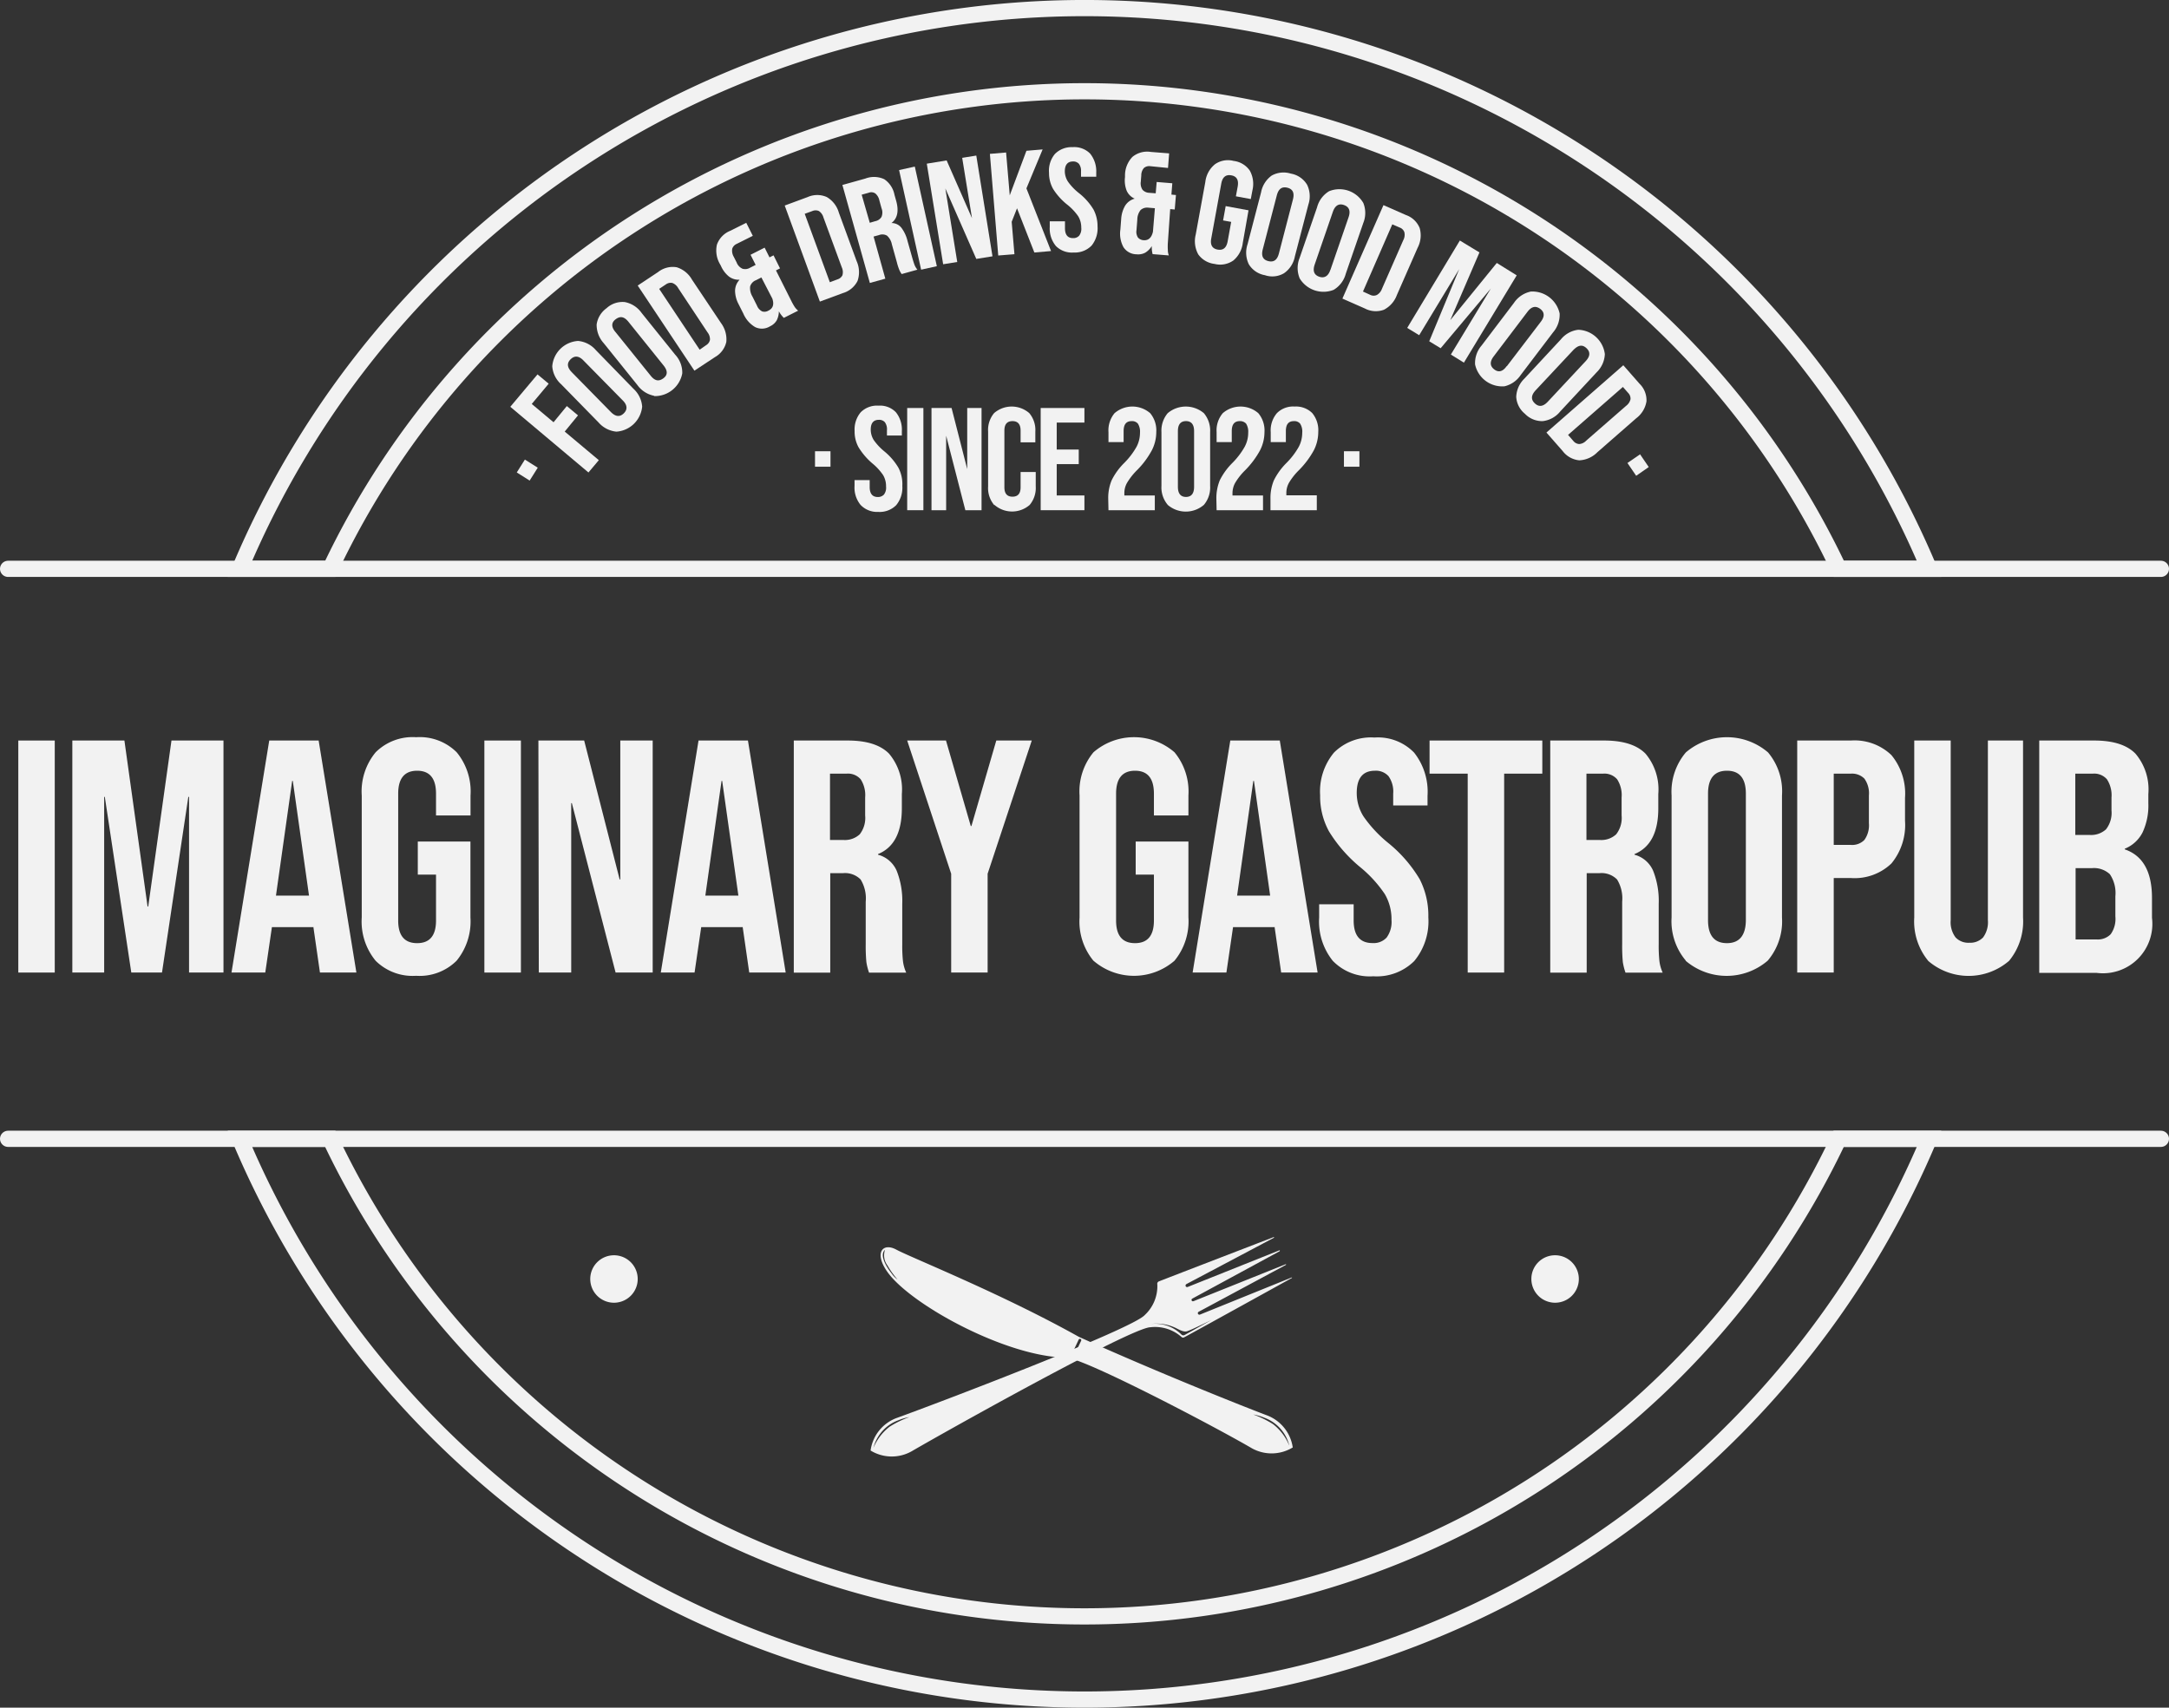 <svg xmlns="http://www.w3.org/2000/svg" viewBox="0 0 267.78 210.86"><rect x="0" y="0" width="267.78" height="210.86" fill="#333333" stroke="none"/><defs><style>.cls-1{fill:#f2f2f2;}.cls-2{fill:none;stroke:#f2f2f2;stroke-linecap:round;stroke-miterlimit:10;stroke-width:2px;}</style></defs><g id="Layer_2" data-name="Layer 2"><g id="Objects"><path class="cls-1" d="M146.22,165.12c1.71-.92,13.28-7.32,13.28-7.32v-.07l0,0-11.34,4.59a.2.2,0,0,1-.26-.09.19.19,0,0,1,.1-.26l10.77-5.79v-.07l-.05,0-11.35,4.55s-.18.08-.25-.08.1-.24.1-.24L158,154.49v-.06l0-.06-11.36,4.54a.2.2,0,0,1-.26-.09.21.21,0,0,1,.09-.26l10.82-5.73v-.07l-.05,0s-12.34,4.75-14.15,5.46a.32.32,0,0,0-.21.38,4.86,4.86,0,0,1-1.55,3.78c-1.57,1.75-25.46,10.85-30.68,12.73a5,5,0,0,0-3.17,4h0a5,5,0,0,0,5.06.1c4.79-2.79,27.12-15.25,29.47-15.32a4.93,4.93,0,0,1,3.9,1.24A.31.31,0,0,0,146.22,165.12Zm-35.33,10.26a6.58,6.58,0,0,1,1.38-.4,12.22,12.22,0,0,0-2.44,1.19,6.41,6.41,0,0,0-2,2.62A4.91,4.91,0,0,1,110.89,175.38Zm34.94-10.62a4.65,4.65,0,0,0-3.82-1.27,5.53,5.53,0,0,1,3.33.58c.25.12.8.44,1.21.31s1.21-.51,3-1.38l-3.29,1.84A.33.33,0,0,1,145.83,164.76Z"/><path class="cls-1" d="M156.45,174.78c-2.67-1-13.42-5.27-23.26-9.71-9.6-5.37-20.82-9.83-22.52-10.76s-2.82.39-1.07,2.81c2.9,4,14.57,10.4,22,10.52.17,0,.24,0,.39.06,3.22.72,18,8.47,22.56,11.13a5,5,0,0,0,5.05-.1h0A5,5,0,0,0,156.45,174.78ZM110.81,158a3,3,0,0,1-.73-.75c-1.15-1.47-1.32-2.49-.82-2.92a2.09,2.09,0,0,0,.3,1.92A11,11,0,0,0,110.81,158Zm21.83,9.33a.5.5,0,0,1-.66.19.76.76,0,0,0,.37-.36l.81-1.72a.17.17,0,1,1,.3.15Zm26.52,11.15a6.38,6.38,0,0,0-2-2.63,12.22,12.22,0,0,0-2.44-1.19,6.45,6.45,0,0,1,1.37.4A4.9,4.9,0,0,1,159.16,178.45Z"/><line class="cls-2" x1="1" y1="140.62" x2="266.78" y2="140.62"/><line class="cls-2" x1="1" y1="70.24" x2="266.78" y2="70.24"/><path class="cls-2" d="M40.78,70.24a103,103,0,0,1,186.23,0h11.15a113.13,113.13,0,0,0-208.54,0Z"/><path class="cls-1" d="M63.8,58.34l1-1.59,1.59,1-1,1.59Z"/><path class="cls-1" d="M63,50.23l3.36-4,1.38,1.15-2.09,2.5,2.69,2.26,1.64-2,1.38,1.15-1.64,2,4.21,3.53-1.28,1.52Z"/><path class="cls-1" d="M76.1,53.3a3.35,3.35,0,0,1-2.2-1.13l-4.63-4.73a3.3,3.3,0,0,1-1.09-2.21,3.41,3.41,0,0,1,3.19-3.13,3.3,3.3,0,0,1,2.19,1.13L78.2,48a3.31,3.31,0,0,1,1.08,2.21A3.43,3.43,0,0,1,76.1,53.3Zm.77-3.87-4.82-4.9c-.57-.6-1.11-.65-1.6-.17s-.44,1,.14,1.6l4.82,4.91c.58.59,1.11.65,1.6.17S77.45,50,76.87,49.43Z"/><path class="cls-1" d="M80.75,48.87a3.33,3.33,0,0,1-2.07-1.34l-4.15-5.16a3.36,3.36,0,0,1-.87-2.31,3,3,0,0,1,1.22-2,2.9,2.9,0,0,1,2.26-.76,3.29,3.29,0,0,1,2.07,1.34l4.15,5.16a3.24,3.24,0,0,1,.87,2.31,3.44,3.44,0,0,1-3.48,2.8ZM81.9,45.1l-4.31-5.36c-.52-.64-1-.75-1.58-.32s-.54,1,0,1.61l4.31,5.35c.52.65,1,.76,1.58.33S82.42,45.74,81.9,45.1Z"/><path class="cls-1" d="M78.73,35.26l2.52-1.67A2.91,2.91,0,0,1,83.54,33a3.28,3.28,0,0,1,1.89,1.53L89,39.87a3.38,3.38,0,0,1,.67,2.35,2.88,2.88,0,0,1-1.41,1.88l-2.53,1.67Zm8.45,7.36a1,1,0,0,0,.47-.65,1.37,1.37,0,0,0-.3-.93l-3.62-5.46a1.38,1.38,0,0,0-.73-.64,1,1,0,0,0-.78.17l-.84.56,5,7.51Z"/><path class="cls-1" d="M93.23,40.39a3.56,3.56,0,0,1-1.46-1.67l-.59-1.17a3.62,3.62,0,0,1-.43-1.64,2,2,0,0,1,.56-1.37l0,0A2,2,0,0,1,90,34.15a3.48,3.48,0,0,1-1-1.33l-.11-.2a3.31,3.31,0,0,1-.38-2.41,2.87,2.87,0,0,1,1.62-1.7l2-1,.81,1.61-2,1a1,1,0,0,0-.54.59,1.48,1.48,0,0,0,.19,1l.35.69a1.39,1.39,0,0,0,.72.78,1.16,1.16,0,0,0,.94-.12l.69-.35-.63-1.25,1.74-.88L95,31.78l.5-.25.8,1.61-.5.25,1.86,3.7a7.58,7.58,0,0,0,.42.76,2,2,0,0,0,.46.51l-1.77.89a3.28,3.28,0,0,1-.61-.81l0,0a2.57,2.57,0,0,1-.27,1.12,1.85,1.85,0,0,1-.82.73A1.91,1.91,0,0,1,93.23,40.39Zm2.12-3.52L94,34.26l-.67.34a1.19,1.19,0,0,0-.72.77,2,2,0,0,0,.28,1.24l.57,1.14a1.34,1.34,0,0,0,.63.7.92.92,0,0,0,.75-.08C95.44,38.09,95.59,37.59,95.35,36.87Z"/><path class="cls-1" d="M96.88,25.38l2.84-1.05a2.9,2.9,0,0,1,2.35,0,3.25,3.25,0,0,1,1.49,1.92l2.2,6a3.31,3.31,0,0,1,.11,2.44,2.94,2.94,0,0,1-1.81,1.5l-2.84,1.05Zm6.53,9.11A1,1,0,0,0,104,34a1.41,1.41,0,0,0-.08-1l-2.26-6.15a1.4,1.4,0,0,0-.56-.79,1,1,0,0,0-.81,0l-.94.34,3.1,8.45Z"/><path class="cls-1" d="M104,22.84l2.83-.79a3,3,0,0,1,2.34.08,3,3,0,0,1,1.26,1.92l.21.75c.35,1.26.16,2.17-.58,2.74v0a1.54,1.54,0,0,1,1.22.58,4.42,4.42,0,0,1,.76,1.63l.6,2.13q.15.52.27.84a2.19,2.19,0,0,0,.35.58l-1.94.54a2.43,2.43,0,0,1-.29-.51,6.35,6.35,0,0,1-.3-.93l-.62-2.22a1.93,1.93,0,0,0-.6-1.08,1.14,1.14,0,0,0-1-.07l-.66.18,1.45,5.2-1.91.53Zm4.06,4.47a1.14,1.14,0,0,0,.77-.53,1.43,1.43,0,0,0,0-1.07l-.26-.94a1.55,1.55,0,0,0-.5-.88.88.88,0,0,0-.82-.09l-.87.24,1,3.47Z"/><path class="cls-1" d="M111,21l1.94-.43,2.72,12.3-1.94.43Z"/><path class="cls-1" d="M114.42,20.21l2.45-.4L120,26.94h0l-1.21-7.45,1.74-.28,2,12.44-2,.32-3.82-8.7h0l1.47,9.08-1.74.28Z"/><path class="cls-1" d="M122.21,19l2-.17.45,5.29,2.06-5.5,2-.17-2,4.81L129.76,31l-2.06.18-2.14-5.46-.66,1.67.34,4-2,.16Z"/><path class="cls-1" d="M130.37,30.39a3.35,3.35,0,0,1-.77-2.33l0-.73,1.88,0v.86c0,.82.36,1.22,1,1.21a.94.94,0,0,0,.76-.31,1.42,1.42,0,0,0,.25-1,2.65,2.65,0,0,0-.38-1.39,6.75,6.75,0,0,0-1.35-1.43,7.85,7.85,0,0,1-1.74-1.93,4,4,0,0,1-.51-2,3.23,3.23,0,0,1,.72-2.32,2.87,2.87,0,0,1,2.18-.85,2.76,2.76,0,0,1,2.17.79,3.47,3.47,0,0,1,.76,2.34v.52l-1.88,0v-.65a1.41,1.41,0,0,0-.26-.94.92.92,0,0,0-.74-.29c-.66,0-1,.42-1,1.22a2.4,2.4,0,0,0,.39,1.27,6.85,6.85,0,0,0,1.36,1.42A7.47,7.47,0,0,1,135,25.87a4.37,4.37,0,0,1,.5,2.07,3.4,3.4,0,0,1-.73,2.38,2.87,2.87,0,0,1-2.21.86A2.79,2.79,0,0,1,130.37,30.39Z"/><path class="cls-1" d="M138.7,30.52a3.49,3.49,0,0,1-.38-2.18l.1-1.31a3.69,3.69,0,0,1,.48-1.62,2,2,0,0,1,1.19-.88v0a1.89,1.89,0,0,1-1-1,3.46,3.46,0,0,1-.2-1.67l0-.23a3.31,3.31,0,0,1,.92-2.26,2.86,2.86,0,0,1,2.27-.61l2.26.18-.14,1.8L142,20.52a1,1,0,0,0-.77.22,1.37,1.37,0,0,0-.33.92l-.06.77a1.43,1.43,0,0,0,.21,1,1.18,1.18,0,0,0,.86.38l.77.06.12-1.4,1.93.16-.11,1.4.56.05-.15,1.79-.56-.05L144.18,30a7.09,7.09,0,0,0,0,.87,1.93,1.93,0,0,0,.12.67l-2-.16a3.28,3.28,0,0,1-.1-1h0a2.44,2.44,0,0,1-.81.82,1.88,1.88,0,0,1-1.08.2A1.94,1.94,0,0,1,138.7,30.52Zm3.64-1.91.24-2.9-.76-.06a1.22,1.22,0,0,0-1,.28,1.93,1.93,0,0,0-.41,1.21l-.1,1.27a1.29,1.29,0,0,0,.18.92,1,1,0,0,0,.68.33C141.78,29.71,142.17,29.36,142.34,28.61Z"/><path class="cls-1" d="M147.94,31.42a3.36,3.36,0,0,1-.32-2.45l1.19-6.52A3.28,3.28,0,0,1,150,20.28a2.78,2.78,0,0,1,2.3-.41,2.83,2.83,0,0,1,2,1.2,3.38,3.38,0,0,1,.32,2.44l-.2,1.07-1.84-.34.22-1.19c.15-.81-.11-1.28-.79-1.4s-1.08.22-1.23,1l-1.24,6.79c-.15.8.12,1.26.79,1.38s1.08-.21,1.23-1l.44-2.42-1-.18.32-1.77,2.82.52L153.43,30a3.33,3.33,0,0,1-1.17,2.17,2.84,2.84,0,0,1-2.31.42A2.9,2.9,0,0,1,147.94,31.42Z"/><path class="cls-1" d="M154.17,32.62a3.28,3.28,0,0,1-.15-2.46l1.67-6.41A3.28,3.28,0,0,1,157,21.68a3,3,0,0,1,2.37-.24,2.91,2.91,0,0,1,2,1.37,3.25,3.25,0,0,1,.16,2.45l-1.67,6.41a3.25,3.25,0,0,1-1.34,2.07,2.84,2.84,0,0,1-2.36.24A2.9,2.9,0,0,1,154.17,32.62Zm3.72-1.32,1.73-6.66c.21-.8,0-1.29-.68-1.46s-1.1.14-1.31.95l-1.73,6.65c-.21.8,0,1.29.68,1.46S157.68,32.1,157.89,31.3Z"/><path class="cls-1" d="M160.44,34.33a3.32,3.32,0,0,1,0-2.46l2.16-6.26a3.29,3.29,0,0,1,1.49-2,3.41,3.41,0,0,1,4.22,1.45,3.29,3.29,0,0,1,0,2.47l-2.16,6.26a3.3,3.3,0,0,1-1.5,2,3.43,3.43,0,0,1-4.22-1.46Zm3.81-1,2.24-6.5c.27-.78.08-1.28-.56-1.51s-1.11.06-1.38.84l-2.24,6.5c-.27.79-.08,1.29.56,1.51S164,34.09,164.25,33.3Z"/><path class="cls-1" d="M170.8,25.33l2.77,1.22a2.83,2.83,0,0,1,1.7,1.61,3.29,3.29,0,0,1-.25,2.43l-2.56,5.83a3.33,3.33,0,0,1-1.61,1.83,2.9,2.9,0,0,1-2.35-.16l-2.77-1.22Zm-1.61,11.09a.94.94,0,0,0,.8,0,1.42,1.42,0,0,0,.62-.75l2.63-6a1.41,1.41,0,0,0,.14-1,.94.94,0,0,0-.57-.57l-.92-.4L168.27,36Z"/><path class="cls-1" d="M180.23,29.7l2.42,1.47-3.6,8.36,0,0,5.74-7.06L187.25,34l-6.52,10.78-1.61-1,4.94-8.16,0,0L177.86,43l-1.41-.86,3.7-8.91h0l-4.94,8.16-1.48-.9Z"/><path class="cls-1" d="M182.11,45a3.32,3.32,0,0,1,.8-2.33l4-5.27A3.31,3.31,0,0,1,189,36a3.45,3.45,0,0,1,3.55,2.71,3.34,3.34,0,0,1-.81,2.33l-4,5.27a3.32,3.32,0,0,1-2,1.39A3.43,3.43,0,0,1,182.11,45Zm3.93.21,4.17-5.46c.51-.66.49-1.2-.06-1.61s-1.07-.3-1.57.36L184.41,44c-.5.66-.48,1.19.06,1.61S185.54,45.88,186,45.22Z"/><path class="cls-1" d="M187.19,49a3.31,3.31,0,0,1,1-2.24l4.51-4.85a3.26,3.26,0,0,1,2.15-1.19,3.43,3.43,0,0,1,3.28,3,3.31,3.31,0,0,1-1,2.24l-4.51,4.85A3.25,3.25,0,0,1,190.46,52a2.94,2.94,0,0,1-2.2-.91A2.9,2.9,0,0,1,187.19,49Zm3.9.6,4.67-5c.57-.61.6-1.14.1-1.61s-1-.39-1.6.21l-4.68,5c-.56.61-.59,1.14-.09,1.61S190.52,50.21,191.09,49.6Z"/><path class="cls-1" d="M200.41,45.1l2,2.28a2.84,2.84,0,0,1,.86,2.18A3.26,3.26,0,0,1,202,51.65l-4.79,4.19a3.34,3.34,0,0,1-2.24,1,2.92,2.92,0,0,1-2.05-1.15l-2-2.28Zm-6.16,9.36a1,1,0,0,0,.71.37,1.3,1.3,0,0,0,.87-.42l4.94-4.31a1.43,1.43,0,0,0,.53-.81,1,1,0,0,0-.28-.76l-.66-.75-6.77,5.92Z"/><path class="cls-1" d="M202.48,56.1l1.07,1.57L202,58.75l-1.08-1.58Z"/><path class="cls-2" d="M227,140.62a103,103,0,0,1-186.23,0H29.62a113.13,113.13,0,0,0,208.54,0Z"/><path class="cls-1" d="M2.26,91.44h4.5v28.65H2.26Z"/><path class="cls-1" d="M8.93,91.44h6.43l2.86,20.5h.08l2.87-20.5h6.42v28.65H23.34V98.4h-.09L20,120.09H16.21L12.94,98.4h-.08v21.69H8.93Z"/><path class="cls-1" d="M33.24,91.44h6.1L44,120.09H39.5l-.82-5.69v.08H33.57l-.82,5.61H28.58Zm4.91,19.15-2-14.16h-.08l-2,14.16Z"/><path class="cls-1" d="M46.38,118.64a7.61,7.61,0,0,1-1.72-5.35V98.23a7.57,7.57,0,0,1,1.72-5.34,6.47,6.47,0,0,1,5-1.86,6.47,6.47,0,0,1,5,1.86,7.61,7.61,0,0,1,1.71,5.34v2.46H53.83V98c0-1.89-.78-2.83-2.33-2.83s-2.34.94-2.34,2.83v15.67q0,2.79,2.34,2.79c1.55,0,2.33-.93,2.33-2.79V108H51.58v-4.09h6.5v9.37a7.66,7.66,0,0,1-1.71,5.35,6.47,6.47,0,0,1-5,1.86A6.47,6.47,0,0,1,46.38,118.64Z"/><path class="cls-1" d="M59.8,91.44h4.51v28.65H59.8Z"/><path class="cls-1" d="M66.47,91.44h5.65l4.38,17.15h.08V91.44h4v28.65H76l-5.4-20.92h-.08v20.92h-4Z"/><path class="cls-1" d="M86.24,91.44h6.1L97,120.09h-4.5l-.82-5.69v.08H86.57l-.82,5.61H81.58Zm4.92,19.15-2-14.16h-.08l-2,14.16Z"/><path class="cls-1" d="M98,91.44h6.67q3.48,0,5.08,1.61a6.86,6.86,0,0,1,1.59,5v1.76q0,4.45-2.94,5.65v.08a3.48,3.48,0,0,1,2.31,2,10.11,10.11,0,0,1,.68,4.06v5a17.72,17.72,0,0,0,.08,2,4.79,4.79,0,0,0,.41,1.5h-4.59a7.39,7.39,0,0,1-.33-1.31,21.13,21.13,0,0,1-.08-2.21v-5.24a4.46,4.46,0,0,0-.63-2.74,2.7,2.7,0,0,0-2.19-.78h-1.56v12.28H98Zm6.14,12.28a2.69,2.69,0,0,0,2-.7,3.28,3.28,0,0,0,.67-2.33V98.48a3.61,3.61,0,0,0-.55-2.25,2.08,2.08,0,0,0-1.74-.7h-2.05v8.19Z"/><path class="cls-1" d="M117.43,107.89,112,91.44h4.79L119.85,102h.08L123,91.44h4.38l-5.45,16.45v12.2h-4.5Z"/><path class="cls-1" d="M135,118.64a7.61,7.61,0,0,1-1.72-5.35V98.23A7.57,7.57,0,0,1,135,92.89a7.64,7.64,0,0,1,10,0,7.62,7.62,0,0,1,1.72,5.34v2.46h-4.26V98c0-1.89-.78-2.83-2.33-2.83s-2.34.94-2.34,2.83v15.67q0,2.79,2.34,2.79c1.55,0,2.33-.93,2.33-2.79V108h-2.25v-4.09h6.51v9.37a7.66,7.66,0,0,1-1.72,5.35,7.64,7.64,0,0,1-10,0Z"/><path class="cls-1" d="M151.89,91.44H158l4.67,28.65h-4.5l-.82-5.69v.08h-5.12l-.82,5.61h-4.17Zm4.92,19.15-2-14.16h-.08l-2,14.16Z"/><path class="cls-1" d="M164.54,118.64a7.75,7.75,0,0,1-1.68-5.35v-1.63h4.26v2c0,1.86.78,2.79,2.33,2.79a2.18,2.18,0,0,0,1.74-.68,3.26,3.26,0,0,0,.6-2.19,6.11,6.11,0,0,0-.82-3.17,15.39,15.39,0,0,0-3-3.3,17.87,17.87,0,0,1-3.89-4.44,9,9,0,0,1-1.1-4.48,7.5,7.5,0,0,1,1.71-5.26,6.47,6.47,0,0,1,5-1.86,6.22,6.22,0,0,1,4.89,1.86,7.8,7.8,0,0,1,1.66,5.34v1.19H172V98a3.29,3.29,0,0,0-.57-2.15,2.09,2.09,0,0,0-1.68-.68c-1.5,0-2.25.92-2.25,2.74a5.41,5.41,0,0,0,.84,2.91,15.83,15.83,0,0,0,3.05,3.27,16.86,16.86,0,0,1,3.88,4.47,9.85,9.85,0,0,1,1.07,4.7,7.7,7.7,0,0,1-1.74,5.41,6.57,6.57,0,0,1-5.06,1.88A6.33,6.33,0,0,1,164.54,118.64Z"/><path class="cls-1" d="M181.2,95.53h-4.71V91.44h13.92v4.09H185.7v24.56h-4.5Z"/><path class="cls-1" d="M191.39,91.44h6.67q3.48,0,5.08,1.61a6.86,6.86,0,0,1,1.59,5v1.76q0,4.45-2.94,5.65v.08a3.48,3.48,0,0,1,2.31,2,10.11,10.11,0,0,1,.68,4.06v5a17.72,17.72,0,0,0,.08,2,4.79,4.79,0,0,0,.41,1.5h-4.59a7.39,7.39,0,0,1-.33-1.31,21.13,21.13,0,0,1-.08-2.21v-5.24a4.46,4.46,0,0,0-.63-2.74,2.69,2.69,0,0,0-2.19-.78h-1.56v12.28h-4.5Zm6.14,12.28a2.69,2.69,0,0,0,2-.7,3.28,3.28,0,0,0,.67-2.33V98.48a3.61,3.61,0,0,0-.55-2.25,2.08,2.08,0,0,0-1.74-.7h-2.05v8.19Z"/><path class="cls-1" d="M208.13,118.62a7.53,7.53,0,0,1-1.76-5.33V98.23a7.52,7.52,0,0,1,1.76-5.32,7.79,7.79,0,0,1,10.15,0A7.48,7.48,0,0,1,220,98.23v15.06a7.49,7.49,0,0,1-1.76,5.33,7.79,7.79,0,0,1-10.15,0Zm7.41-5V98c0-1.89-.78-2.83-2.33-2.83s-2.34.94-2.34,2.83v15.63c0,1.88.78,2.83,2.34,2.83S215.54,115.46,215.54,113.58Z"/><path class="cls-1" d="M221.88,91.44h6.63a6.57,6.57,0,0,1,5,1.8,7.47,7.47,0,0,1,1.68,5.28v2.82a7.47,7.47,0,0,1-1.68,5.28,6.57,6.57,0,0,1-5,1.8h-2.12v11.67h-4.51Zm6.63,12.89a2.12,2.12,0,0,0,1.66-.61,3.11,3.11,0,0,0,.56-2.09v-3.4a3.11,3.11,0,0,0-.56-2.09,2.15,2.15,0,0,0-1.66-.61h-2.12v8.8Z"/><path class="cls-1" d="M238.05,118.64a7.66,7.66,0,0,1-1.72-5.35V91.44h4.5v22.18a3.12,3.12,0,0,0,.6,2.13,2.16,2.16,0,0,0,1.7.66,2.19,2.19,0,0,0,1.7-.66,3.17,3.17,0,0,0,.59-2.13V91.44h4.34v21.85a7.66,7.66,0,0,1-1.72,5.35,7.64,7.64,0,0,1-10,0Z"/><path class="cls-1" d="M251.76,91.44h6.8q3.48,0,5.07,1.61a6.82,6.82,0,0,1,1.6,5v1.14a7.86,7.86,0,0,1-.72,3.61,4.24,4.24,0,0,1-2.19,2v.08q3.36,1.15,3.36,6v2.45a6.1,6.1,0,0,1-6.84,6.8h-7.08ZM258,103.1a2.73,2.73,0,0,0,2-.69,3.3,3.3,0,0,0,.68-2.34V98.48a3.6,3.6,0,0,0-.56-2.25,2.08,2.08,0,0,0-1.74-.7h-2.17v7.57Zm.82,12.9a2.23,2.23,0,0,0,1.76-.64,3.27,3.27,0,0,0,.58-2.19v-2.5a4.17,4.17,0,0,0-.68-2.72,2.87,2.87,0,0,0-2.23-.75h-2V116Z"/><path class="cls-1" d="M78.73,157.89A2.93,2.93,0,1,1,75.8,155,2.93,2.93,0,0,1,78.73,157.89Z"/><path class="cls-1" d="M189.06,157.89A2.93,2.93,0,1,0,192,155,2.92,2.92,0,0,0,189.06,157.89Z"/><path class="cls-1" d="M100.62,55.72h1.91v1.91h-1.91Z"/><path class="cls-1" d="M106.24,62.34A3.36,3.36,0,0,1,105.5,60v-.72h1.87v.86c0,.82.34,1.23,1,1.23a1,1,0,0,0,.76-.3,1.41,1.41,0,0,0,.26-1,2.68,2.68,0,0,0-.36-1.4,6.77,6.77,0,0,0-1.33-1.45,8.28,8.28,0,0,1-1.71-2,4,4,0,0,1-.48-2,3.28,3.28,0,0,1,.75-2.31,2.83,2.83,0,0,1,2.2-.82,2.72,2.72,0,0,1,2.15.82,3.42,3.42,0,0,1,.73,2.34v.53H109.5v-.65a1.46,1.46,0,0,0-.26-1,.93.93,0,0,0-.74-.29c-.66,0-1,.4-1,1.2a2.43,2.43,0,0,0,.36,1.28,7,7,0,0,0,1.35,1.44,7.68,7.68,0,0,1,1.71,2A4.39,4.39,0,0,1,111.4,60a3.39,3.39,0,0,1-.76,2.38,2.88,2.88,0,0,1-2.22.83A2.81,2.81,0,0,1,106.24,62.34Z"/><path class="cls-1" d="M112,50.38h2V63h-2Z"/><path class="cls-1" d="M115,50.38h2.48l1.93,7.54h0V50.38h1.77V63h-2l-2.37-9.2h0V63H115Z"/><path class="cls-1" d="M122.73,62.35a3.25,3.25,0,0,1-.74-2.29V53.29a3.23,3.23,0,0,1,.74-2.28,3.31,3.31,0,0,1,4.34,0,3.23,3.23,0,0,1,.75,2.28v1.33H126V53.17Q126,52,125,52t-1,1.17v7c0,.77.33,1.16,1,1.16s1-.39,1-1.16V58.28h1.87v1.78a3.26,3.26,0,0,1-.75,2.29,3.31,3.31,0,0,1-4.34,0Z"/><path class="cls-1" d="M128.48,50.38h5.4v1.8h-3.42v3.33h2.72v1.8h-2.72v3.87h3.42V63h-5.4Z"/><path class="cls-1" d="M136.82,61.61a5.65,5.65,0,0,1,.43-2.32,8,8,0,0,1,1.55-2.13,9.22,9.22,0,0,0,1.52-2,3.73,3.73,0,0,0,.42-1.72,1.86,1.86,0,0,0-.26-1.13.93.93,0,0,0-.76-.31c-.69,0-1,.41-1,1.24v1.35h-1.87V53.36a3.32,3.32,0,0,1,.75-2.34,3.36,3.36,0,0,1,4.4,0,3.32,3.32,0,0,1,.75,2.34,4.92,4.92,0,0,1-.55,2.25,10.6,10.6,0,0,1-1.9,2.52,7.88,7.88,0,0,0-1.18,1.53,2.57,2.57,0,0,0-.31,1.25v.27h3.76V63h-5.72Z"/><path class="cls-1" d="M144.16,62.33a3.32,3.32,0,0,1-.77-2.34V53.36a3.35,3.35,0,0,1,.77-2.34,3.46,3.46,0,0,1,4.47,0,3.35,3.35,0,0,1,.77,2.34V60a3.32,3.32,0,0,1-.77,2.34,3.42,3.42,0,0,1-4.47,0Zm3.26-2.22V53.24c0-.83-.34-1.24-1-1.24s-1,.41-1,1.24v6.87c0,.83.34,1.25,1,1.25S147.42,60.94,147.42,60.11Z"/><path class="cls-1" d="M150.17,61.61a5.82,5.82,0,0,1,.43-2.32,8.18,8.18,0,0,1,1.55-2.13,9.22,9.22,0,0,0,1.52-2,3.63,3.63,0,0,0,.43-1.72,1.86,1.86,0,0,0-.26-1.13,1,1,0,0,0-.77-.31c-.68,0-1,.41-1,1.24v1.35h-1.87V53.36a3.28,3.28,0,0,1,.76-2.34,3.35,3.35,0,0,1,4.39,0,3.33,3.33,0,0,1,.76,2.34,5,5,0,0,1-.55,2.25,10.88,10.88,0,0,1-1.9,2.52,7.62,7.62,0,0,0-1.19,1.53,2.69,2.69,0,0,0-.31,1.25v.27h3.77V63h-5.73Z"/><path class="cls-1" d="M156.85,61.61a5.65,5.65,0,0,1,.43-2.32,8.18,8.18,0,0,1,1.55-2.13,9.22,9.22,0,0,0,1.52-2,3.73,3.73,0,0,0,.42-1.72,1.79,1.79,0,0,0-.26-1.13.93.93,0,0,0-.76-.31c-.69,0-1,.41-1,1.24v1.35h-1.87V53.36a3.28,3.28,0,0,1,.76-2.34,2.81,2.81,0,0,1,2.19-.82A2.84,2.84,0,0,1,162,51a3.32,3.32,0,0,1,.75,2.34,5,5,0,0,1-.54,2.25,10.88,10.88,0,0,1-1.9,2.52,7.62,7.62,0,0,0-1.19,1.53,2.57,2.57,0,0,0-.31,1.25v.27h3.76V63h-5.72Z"/><path class="cls-1" d="M165.92,55.72h1.91v1.91h-1.91Z"/></g></g></svg>
